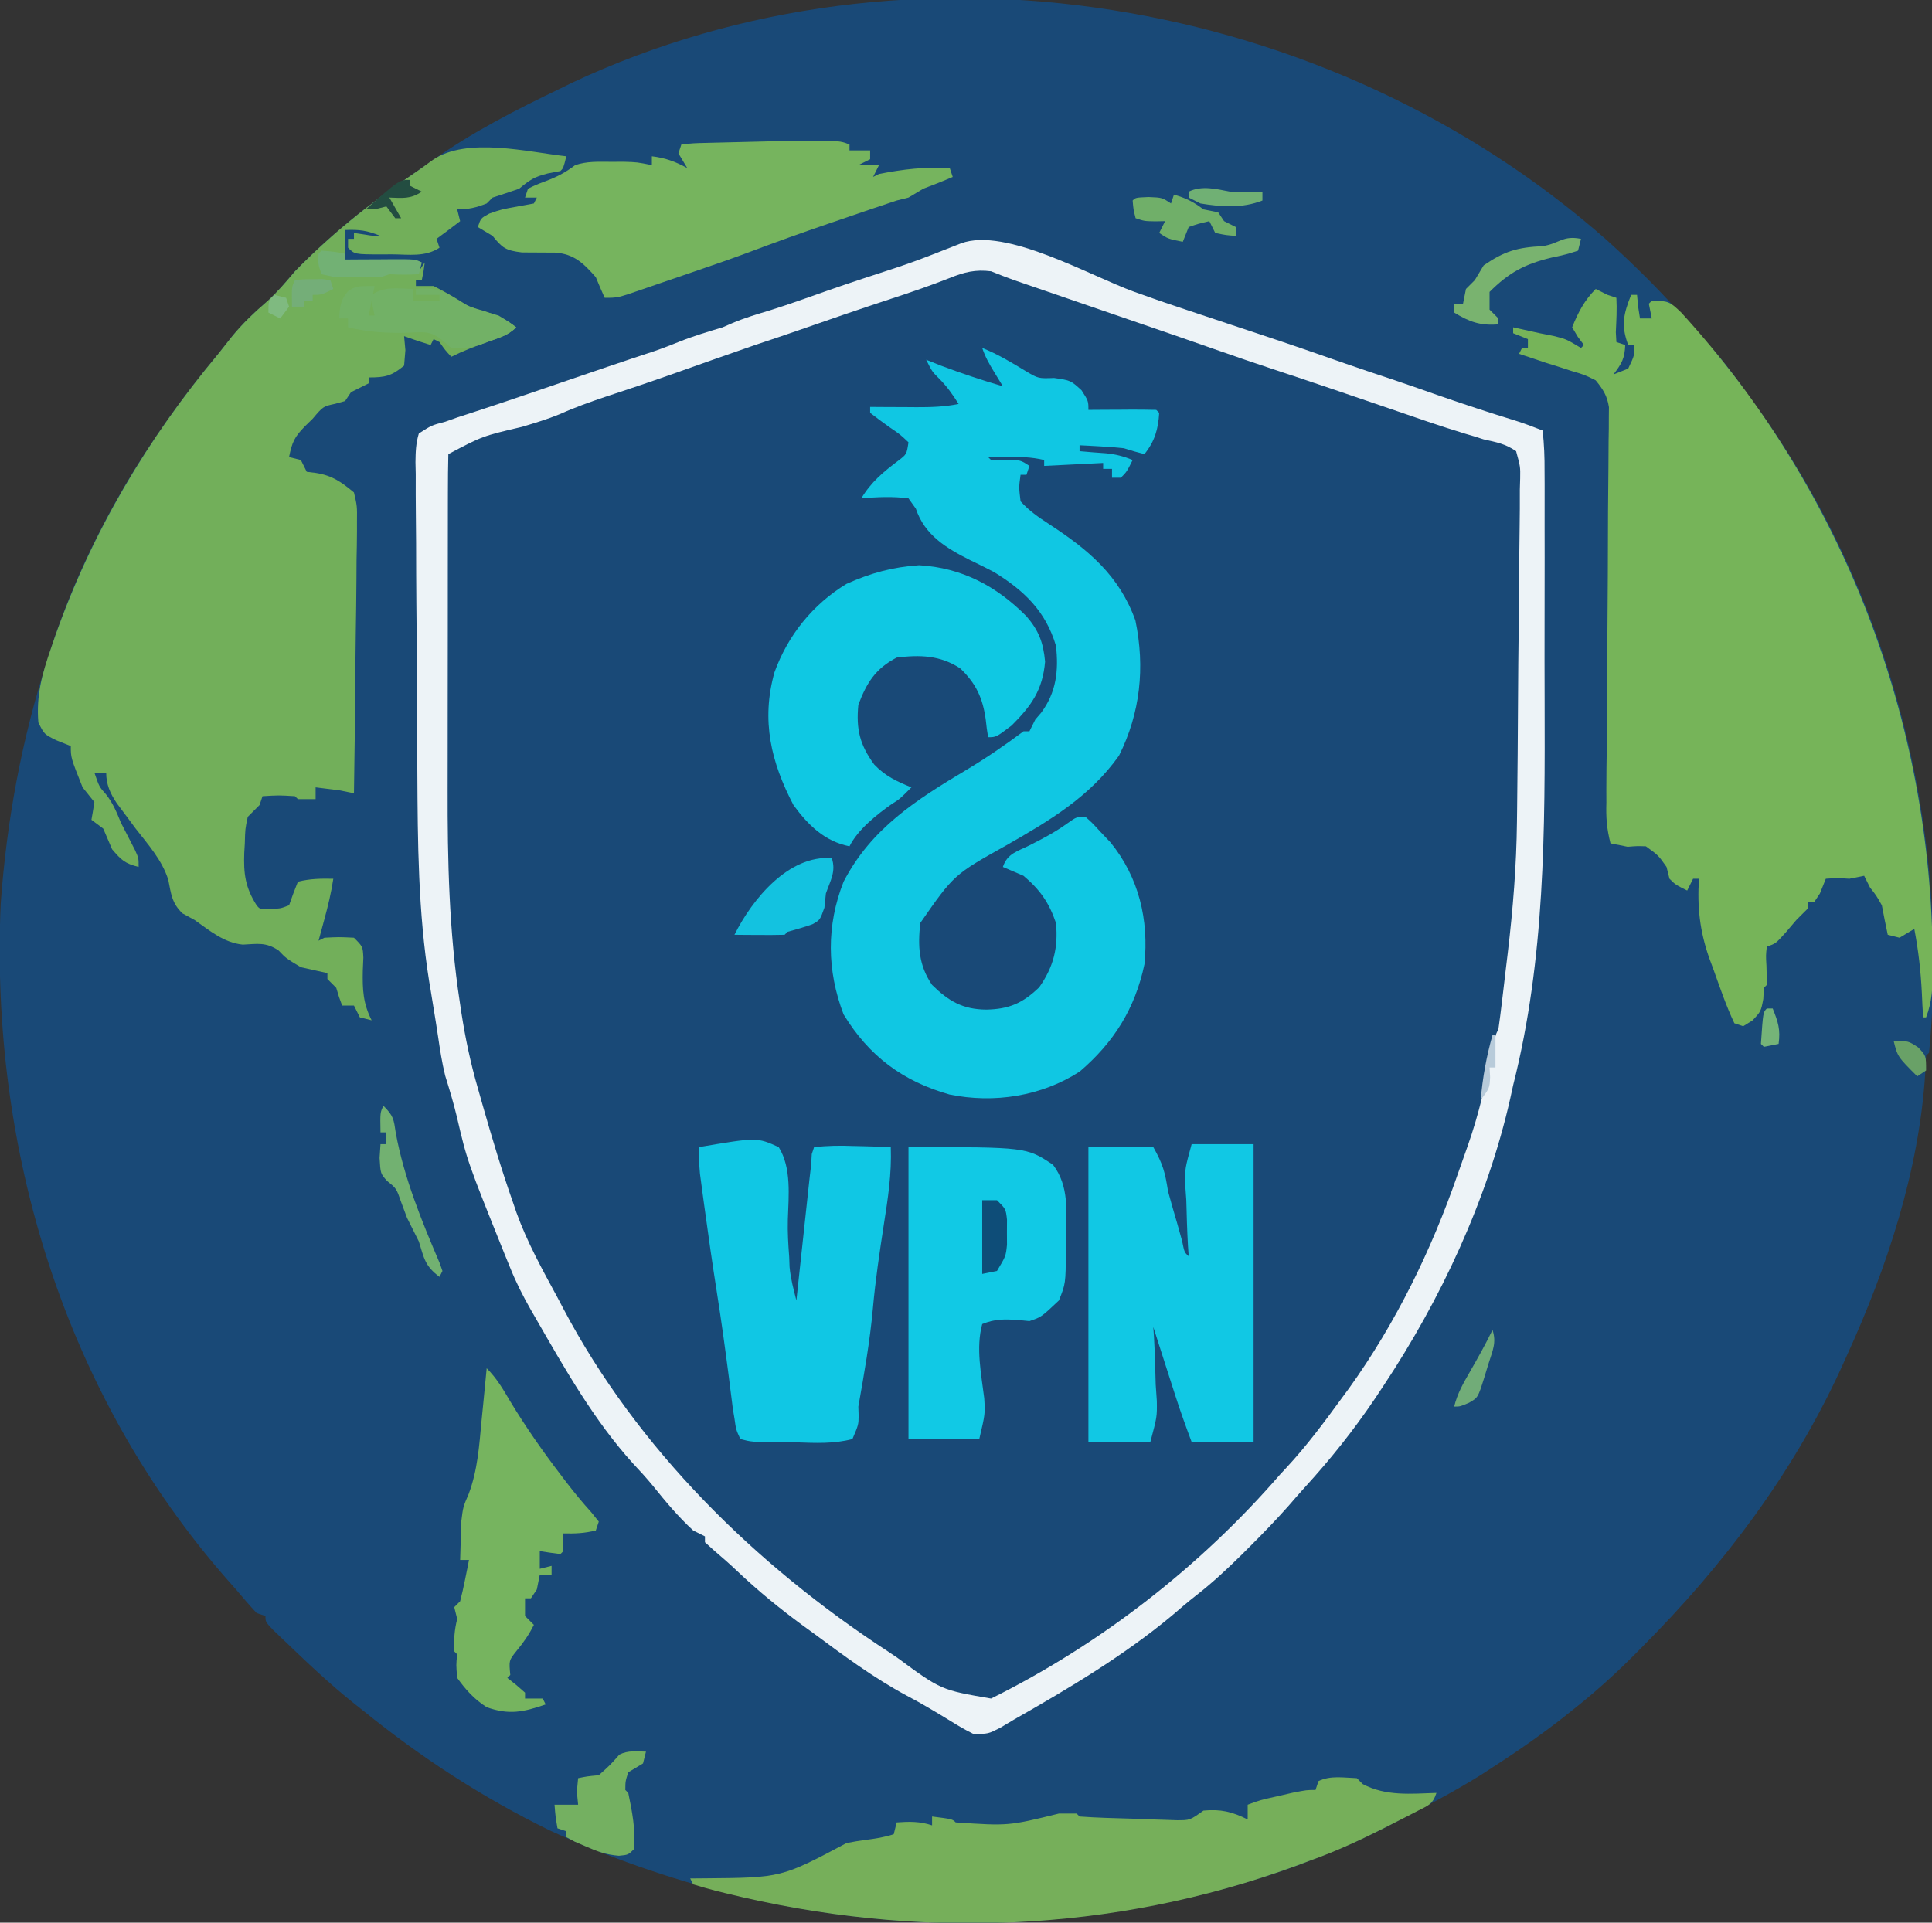 <?xml version="1.0" encoding="UTF-8"?>
<svg version="1.1" xmlns="http://www.w3.org/2000/svg" width="655" height="652">
<rect width="100%" height="100%" fill="#333333" stroke="none"/>
<path d="M0 0 C9.552 8.658 18.618 17.627 27.047 27.387 C29.024 29.493 31.003 31.597 32.984 33.699 C38.181 39.316 42.689 45.112 47.047 51.387 C48.197 52.953 48.197 52.953 49.371 54.551 C95.463 117.502 116.473 197.827 109.047 275.387 C108.717 275.717 108.387 276.047 108.047 276.387 C107.908 278.447 107.813 280.511 107.734 282.574 C105.628 315.601 94.723 348.494 81.047 378.387 C80.357 379.912 79.668 381.437 78.957 383.008 C62.616 418.417 39.302 449.221 11.922 476.762 C10.825 477.868 9.729 478.973 8.599 480.113 C2.05 486.636 -4.677 492.688 -11.953 498.387 C-13.072 499.283 -14.191 500.179 -15.344 501.102 C-23.289 507.278 -31.483 512.954 -39.953 518.387 C-41.008 519.069 -42.062 519.751 -43.148 520.453 C-51.994 525.963 -61.215 530.764 -70.453 535.574 C-71.747 536.252 -73.04 536.929 -74.373 537.627 C-83.049 542.098 -91.828 545.93 -100.953 549.387 C-102.567 550.004 -104.181 550.622 -105.844 551.258 C-188.738 581.043 -278.855 575.786 -358.641 539.074 C-381.403 527.934 -402.275 514.366 -421.953 498.387 C-423.311 497.319 -423.311 497.319 -424.695 496.23 C-433.228 489.445 -441.093 481.932 -448.953 474.387 C-450.102 473.287 -451.25 472.188 -452.434 471.055 C-454.953 468.387 -454.953 468.387 -454.953 466.387 C-455.943 466.057 -456.933 465.727 -457.953 465.387 C-460.366 462.769 -462.658 460.106 -464.953 457.387 C-465.834 456.393 -466.714 455.399 -467.621 454.375 C-523.179 391.184 -548.365 308.091 -544.711 224.871 C-542.707 196.819 -537.619 169.129 -528.953 142.387 C-528.41 140.653 -527.868 138.919 -527.309 137.133 C-515.306 100.716 -495.422 67.705 -470.953 38.387 C-469.39 36.408 -467.828 34.429 -466.266 32.449 C-462.636 28 -458.641 24.27 -454.309 20.516 C-450.873 17.411 -447.949 13.911 -444.953 10.387 C-432.999 -1.866 -420.103 -12.298 -405.957 -21.887 C-403.509 -23.553 -401.076 -25.241 -398.668 -26.965 C-385.022 -36.729 -370.054 -44.365 -354.953 -51.613 C-353.686 -52.236 -352.419 -52.859 -351.113 -53.5 C-236.388 -107.418 -94.034 -83.213 0 0 Z " fill="#194977" transform="translate(544.953,81.613)"/>
<path d="M0 0 C-1 4 -1 4 -2 5 C-3.402 5.268 -4.805 5.536 -6.25 5.812 C-10.98 6.995 -12.395 8.026 -16 11 C-18.988 12.036 -21.987 13.039 -25 14 C-25.66 14.66 -26.32 15.32 -27 16 C-30.632 17.421 -33.055 18 -37 18 C-36.67 19.32 -36.34 20.64 -36 22 C-38.647 24.026 -41.313 26.027 -44 28 C-43.67 28.99 -43.34 29.98 -43 31 C-47.845 34.23 -53.413 33.286 -59.062 33.25 C-60.877 33.262 -60.877 33.262 -62.729 33.273 C-71.747 33.253 -71.747 33.253 -74 31 C-74 30.01 -74 29.02 -74 28 C-73.34 28 -72.68 28 -72 28 C-72 27.34 -72 26.68 -72 26 C-70.329 26.247 -70.329 26.247 -68.625 26.5 C-65.28 27.046 -65.28 27.046 -63 27 C-67.685 25.126 -70.115 24.808 -75 25 C-75 27.64 -75 30.28 -75 33 C-77.64 33 -80.28 33 -83 33 C-83 35.31 -83 37.62 -83 40 C-79.813 40.027 -76.625 40.046 -73.438 40.062 C-70.775 40.08 -70.775 40.08 -68.059 40.098 C-63.899 40.017 -60.095 39.63 -56 39 C-54.02 39 -52.04 39 -50 39 C-49.34 38.01 -48.68 37.02 -48 36 C-48.375 39 -48.375 39 -49 42 C-49.66 42 -50.32 42 -51 42 C-51 42.66 -51 43.32 -51 44 C-49.02 44 -47.04 44 -45 44 C-40.813 46.121 -36.902 48.398 -33 51 C-31.412 51.454 -29.824 51.907 -28.188 52.375 C-23.669 53.791 -20.714 55.165 -17 58 C-19.869 60.869 -23.073 61.625 -26.875 63 C-31.057 64.518 -35.018 66.009 -39 68 C-41.125 65.688 -41.125 65.688 -43 63 C-43.66 62.67 -44.32 62.34 -45 62 C-45.33 62.66 -45.66 63.32 -46 64 C-49.028 63.088 -52.031 62.087 -55 61 C-54.783 63.351 -54.783 63.351 -54.562 65.75 C-54.707 67.483 -54.851 69.215 -55 71 C-59.297 74.538 -61.397 75 -67 75 C-67 75.66 -67 76.32 -67 77 C-69 78 -71 79 -73 80 C-73.66 80.99 -74.32 81.98 -75 83 C-76.114 83.309 -77.228 83.619 -78.375 83.938 C-82.46 84.82 -82.46 84.82 -86 89 C-86.866 89.846 -87.733 90.691 -88.625 91.562 C-92.146 95.176 -92.983 96.915 -94 102 C-92.02 102.495 -92.02 102.495 -90 103 C-89.34 104.32 -88.68 105.64 -88 107 C-86.484 107.186 -86.484 107.186 -84.938 107.375 C-79.349 108.262 -76.336 110.396 -72 114 C-70.918 118.594 -70.918 118.594 -70.978 124.044 C-70.976 125.538 -70.976 125.538 -70.974 127.062 C-70.981 130.343 -71.05 133.619 -71.121 136.898 C-71.138 139.177 -71.151 141.455 -71.16 143.733 C-71.194 149.722 -71.282 155.708 -71.382 161.695 C-71.474 167.808 -71.515 173.922 -71.561 180.035 C-71.657 192.024 -71.811 204.012 -72 216 C-73.65 215.67 -75.3 215.34 -77 215 C-79.665 214.652 -82.331 214.317 -85 214 C-85 215.32 -85 216.64 -85 218 C-86.98 218 -88.96 218 -91 218 C-91.33 217.67 -91.66 217.34 -92 217 C-97.5 216.667 -97.5 216.667 -103 217 C-103.33 217.99 -103.66 218.98 -104 220 C-105.32 221.32 -106.64 222.64 -108 224 C-108.875 228.1 -108.875 228.1 -109 233 C-109.063 234.054 -109.126 235.109 -109.191 236.195 C-109.444 243.218 -108.877 247.89 -105 254 C-103.838 255.389 -103.838 255.389 -100.625 255.125 C-97.047 255.173 -97.047 255.173 -94 254 C-93.526 252.68 -93.051 251.36 -92.562 250 C-91.789 248.02 -91.789 248.02 -91 246 C-86.835 244.959 -83.273 244.929 -79 245 C-79.7 249.731 -80.808 254.261 -82.062 258.875 C-82.425 260.213 -82.787 261.551 -83.16 262.93 C-83.437 263.943 -83.714 264.956 -84 266 C-83.34 265.67 -82.68 265.34 -82 265 C-77.062 264.75 -77.062 264.75 -72 265 C-69 268 -69 268 -68.812 271.73 C-68.905 273.937 -68.905 273.937 -69 276.188 C-69.129 282.497 -68.931 287.26 -66 293 C-67.32 292.67 -68.64 292.34 -70 292 C-70.66 290.68 -71.32 289.36 -72 288 C-73.32 288 -74.64 288 -76 288 C-77.062 285.188 -77.062 285.188 -78 282 C-78.99 281.01 -79.98 280.02 -81 279 C-81 278.34 -81 277.68 -81 277 C-83.999 276.329 -86.999 275.663 -90 275 C-95 272 -95 272 -97.562 269.312 C-101.867 266.417 -104.68 267.099 -109.703 267.336 C-116.102 266.684 -120.873 262.621 -126 259 C-128.042 257.886 -128.042 257.886 -130.125 256.75 C-133.744 253.289 -133.992 250.172 -134.945 245.383 C-137.029 238.7 -141.757 233.466 -146 228 C-147.508 225.985 -149.009 223.965 -150.5 221.938 C-151.129 221.101 -151.758 220.264 -152.406 219.402 C-154.633 216.046 -156 213.062 -156 209 C-157.32 209 -158.64 209 -160 209 C-158.378 213.779 -158.378 213.779 -156.062 216.375 C-153.648 219.448 -152.494 222.381 -151 226 C-149.425 229.122 -147.824 232.228 -146.207 235.328 C-145 238 -145 238 -145 241 C-149.669 239.833 -150.928 238.624 -154 235 C-155.005 232.669 -156.005 230.336 -157 228 C-158.32 227.01 -159.64 226.02 -161 225 C-160.835 224.051 -160.67 223.102 -160.5 222.125 C-160.335 221.094 -160.17 220.062 -160 219 C-161.327 217.329 -162.662 215.663 -164 214 C-168 203.966 -168 203.966 -168 200 C-169.65 199.34 -171.3 198.68 -173 198 C-177 196 -177 196 -179 192 C-179.736 182.824 -177.753 175.565 -174.75 166.938 C-174.302 165.628 -173.854 164.319 -173.392 162.97 C-160.956 127.563 -142.001 95.758 -118 67 C-116.437 65.021 -114.875 63.042 -113.312 61.062 C-109.683 56.614 -105.688 52.884 -101.355 49.129 C-97.92 46.024 -94.995 42.524 -92 39 C-79.993 26.693 -67.039 16.247 -52.832 6.613 C-50.274 4.869 -47.75 3.074 -45.262 1.23 C-33.688 -6.684 -12.994 -1.423 0 0 Z " fill="#72AF5A" transform="translate(192,53)"/>
<path d="M0 0 C1.32 0.66 2.64 1.32 4 2 C4.99 2.33 5.98 2.66 7 3 C7.219 6.913 6.989 10.742 6.812 14.656 C6.874 15.76 6.936 16.863 7 18 C7.99 18.33 8.98 18.66 10 19 C9.795 23.623 8.869 25.175 6 29 C7.65 28.34 9.3 27.68 11 27 C13.186 22.433 13.186 22.433 13 19 C12.34 19 11.68 19 11 19 C8.531 12.371 9.372 8.569 12 2 C12.66 2 13.32 2 14 2 C14.124 3.32 14.248 4.64 14.375 6 C14.581 7.32 14.787 8.64 15 10 C16.32 10 17.64 10 19 10 C18.505 7.525 18.505 7.525 18 5 C18.33 4.67 18.66 4.34 19 4 C24.66 4 25.102 4.287 29 8 C83.927 68.208 113.835 146.246 114.25 227.625 C114.259 228.757 114.269 229.889 114.278 231.055 C114.256 236.681 114.03 241.713 112 247 C111.67 247 111.34 247 111 247 C110.808 244.253 110.674 241.502 110.562 238.75 C110.199 231.335 109.401 224.284 108 217 C106.35 217.99 104.7 218.98 103 220 C101.68 219.67 100.36 219.34 99 219 C98.291 215.675 97.629 212.341 97 209 C95.116 205.672 95.116 205.672 93 203 C92.34 201.68 91.68 200.36 91 199 C89.35 199.33 87.7 199.66 86 200 C84.618 199.917 83.236 199.835 81.812 199.75 C80.554 199.833 79.296 199.915 78 200 C77.34 201.65 76.68 203.3 76 205 C75.34 205.99 74.68 206.98 74 208 C73.34 208 72.68 208 72 208 C72 208.66 72 209.32 72 210 C70.68 211.32 69.36 212.64 68 214 C66.824 215.382 65.649 216.764 64.438 218.188 C61 222 61 222 58 223 C57.671 226.017 57.671 226.017 57.875 229.5 C57.946 231.666 57.994 233.833 58 236 C57.67 236.33 57.34 236.66 57 237 C56.938 238.238 56.876 239.475 56.812 240.75 C56 245 56 245 53.125 248.062 C52.094 248.702 51.062 249.341 50 250 C49.01 249.67 48.02 249.34 47 249 C44.236 243.177 42.175 237.064 40 231 C39.483 229.605 38.966 228.21 38.434 226.773 C35.273 217.643 34.377 209.636 35 200 C34.34 200 33.68 200 33 200 C32.34 201.32 31.68 202.64 31 204 C27 202 27 202 25 200 C24.67 198.68 24.34 197.36 24 196 C21.254 192.084 21.254 192.084 17 189 C13.979 188.903 13.979 188.903 10.825 189.16 C7.942 188.586 7.942 188.586 5 188 C3.705 182.825 3.459 179.355 3.609 174.12 C3.604 172.657 3.599 171.194 3.594 169.686 C3.59 164.816 3.671 159.951 3.75 155.082 C3.76 151.712 3.764 148.343 3.763 144.973 C3.772 136.076 3.85 127.18 3.946 118.283 C4.087 104.059 4.128 89.834 4.164 75.61 C4.187 70.632 4.24 65.654 4.298 60.676 C4.318 57.627 4.337 54.577 4.355 51.527 C4.379 50.138 4.403 48.749 4.428 47.318 C4.431 46.041 4.435 44.763 4.438 43.447 C4.45 42.341 4.462 41.234 4.474 40.094 C3.875 36.184 2.486 34.048 0 31 C-3.821 29.09 -3.821 29.09 -8.188 27.812 C-9.696 27.321 -11.204 26.83 -12.758 26.324 C-14.158 25.887 -15.558 25.45 -17 25 C-18.836 24.381 -20.671 23.762 -22.562 23.125 C-23.697 22.754 -24.831 22.383 -26 22 C-25.67 21.34 -25.34 20.68 -25 20 C-24.34 20 -23.68 20 -23 20 C-23 19.01 -23 18.02 -23 17 C-25.475 16.01 -25.475 16.01 -28 15 C-28 14.34 -28 13.68 -28 13 C-25 13.667 -22 14.333 -19 15 C-17.433 15.309 -15.865 15.619 -14.25 15.938 C-10 17 -10 17 -5 20 C-4.67 19.67 -4.34 19.34 -4 19 C-4.681 18.093 -5.361 17.185 -6.062 16.25 C-6.702 15.178 -7.341 14.105 -8 13 C-5.986 7.965 -3.846 3.846 0 0 Z " fill="#76B459" transform="translate(541,98)"/>
<path d="M0 0 C5.812 2.105 11.642 4.127 17.514 6.058 C22.688 7.783 27.863 9.508 33.037 11.234 C36.416 12.359 39.796 13.482 43.178 14.601 C52.75 17.772 62.275 21.063 71.787 24.41 C76.982 26.222 82.199 27.959 87.424 29.683 C92.553 31.408 97.657 33.204 102.764 34.996 C111.682 38.121 120.646 41.049 129.678 43.832 C132.664 44.787 135.602 45.894 138.514 47.058 C139.026 51.797 139.195 56.177 139.161 60.923 C139.174 63.102 139.174 63.102 139.187 65.325 C139.209 70.173 139.195 75.019 139.178 79.867 C139.181 83.258 139.186 86.65 139.192 90.042 C139.2 97.194 139.189 104.345 139.166 111.497 C139.137 120.537 139.154 129.575 139.183 138.615 C139.303 182.656 139.391 226.085 128.514 269.058 C128.188 270.551 127.861 272.044 127.525 273.582 C119.731 308.071 103.97 341.723 84.514 371.058 C83.56 372.497 82.606 373.935 81.623 375.417 C74.398 386.114 66.552 395.956 57.85 405.476 C55.976 407.547 54.141 409.653 52.318 411.769 C48.115 416.508 43.744 421.02 39.264 425.496 C38.002 426.756 38.002 426.756 36.715 428.042 C31.693 433.015 26.614 437.758 21.029 442.101 C18.214 444.291 15.531 446.608 12.826 448.933 C-3.469 462.505 -22.087 473.592 -40.486 484.058 C-42.93 485.512 -42.93 485.512 -45.424 486.996 C-49.486 489.058 -49.486 489.058 -54.486 489.058 C-58.307 487.082 -58.307 487.082 -62.611 484.433 C-67.397 481.528 -72.146 478.645 -77.111 476.058 C-88.189 470.099 -98.405 462.548 -108.486 455.058 C-110.356 453.701 -110.356 453.701 -112.264 452.316 C-120.15 446.527 -127.531 440.504 -134.623 433.765 C-137.122 431.402 -139.674 429.154 -142.299 426.933 C-143.351 425.984 -144.403 425.036 -145.486 424.058 C-145.486 423.398 -145.486 422.738 -145.486 422.058 C-146.806 421.398 -148.126 420.738 -149.486 420.058 C-154.566 415.376 -158.867 410.231 -163.178 404.859 C-165.3 402.284 -167.511 399.861 -169.799 397.433 C-183.1 382.788 -193.093 365.072 -202.924 347.996 C-203.432 347.115 -203.941 346.234 -204.465 345.327 C-207.12 340.666 -209.49 336.035 -211.486 331.058 C-212.079 329.609 -212.672 328.16 -213.283 326.667 C-226.119 294.731 -226.119 294.731 -229.584 279.832 C-230.715 275.101 -232.114 270.471 -233.557 265.828 C-234.648 261.402 -235.319 256.98 -235.982 252.473 C-236.45 249.302 -236.959 246.142 -237.486 242.98 C-237.82 240.923 -238.153 238.865 -238.486 236.808 C-238.651 235.836 -238.816 234.864 -238.986 233.863 C-242.735 210.376 -242.874 186.664 -242.998 162.945 C-243.007 161.318 -243.017 159.691 -243.027 158.015 C-243.074 149.445 -243.108 140.875 -243.132 132.305 C-243.16 123.457 -243.239 114.611 -243.329 105.764 C-243.389 98.94 -243.409 92.116 -243.418 85.291 C-243.43 82.026 -243.457 78.761 -243.499 75.496 C-243.555 70.958 -243.554 66.423 -243.54 61.885 C-243.569 60.536 -243.598 59.187 -243.628 57.797 C-243.585 54.319 -243.501 51.386 -242.486 48.058 C-238.176 45.285 -238.176 45.285 -233.486 44.058 C-232.137 43.578 -230.788 43.098 -229.397 42.603 C-228.018 42.157 -226.638 41.71 -225.217 41.25 C-218.559 39.069 -211.916 36.854 -205.287 34.585 C-203.563 33.996 -201.839 33.406 -200.062 32.798 C-198.325 32.203 -196.588 31.609 -194.799 30.996 C-184.072 27.322 -173.345 23.654 -162.572 20.115 C-159.74 19.145 -156.953 18.045 -154.174 16.933 C-149.341 15 -144.471 13.547 -139.486 12.058 C-138.393 11.584 -137.3 11.109 -136.174 10.621 C-132.002 8.853 -127.739 7.591 -123.404 6.289 C-117.013 4.281 -110.716 2.011 -104.4 -0.219 C-100.274 -1.666 -96.139 -3.071 -91.986 -4.442 C-75.11 -9.937 -75.11 -9.937 -58.611 -16.442 C-43.516 -21.931 -15.131 -5.493 0 0 Z M-62.463 -4.684 C-69.027 -2.094 -75.656 0.178 -82.361 2.371 C-93.12 5.921 -103.834 9.583 -114.525 13.332 C-119.167 14.947 -123.824 16.505 -128.486 18.058 C-131.655 19.156 -134.822 20.26 -137.986 21.371 C-139.737 21.984 -141.487 22.598 -143.291 23.23 C-147.901 24.852 -152.506 26.485 -157.111 28.121 C-164.497 30.734 -171.922 33.218 -179.365 35.664 C-184.552 37.419 -189.68 39.244 -194.674 41.496 C-198.879 43.219 -203.164 44.505 -207.514 45.812 C-220.894 48.938 -220.894 48.938 -232.486 55.058 C-232.593 59.329 -232.633 63.583 -232.632 67.854 C-232.635 69.204 -232.638 70.554 -232.642 71.945 C-232.651 76.448 -232.653 80.95 -232.654 85.453 C-232.658 88.59 -232.661 91.728 -232.664 94.865 C-232.67 101.474 -232.672 108.083 -232.672 114.692 C-232.672 123.086 -232.685 131.481 -232.702 139.876 C-232.714 146.377 -232.716 152.877 -232.715 159.378 C-232.716 162.467 -232.721 165.556 -232.728 168.645 C-232.784 192.781 -232.266 216.901 -228.611 240.808 C-228.438 241.973 -228.264 243.138 -228.085 244.338 C-226.737 253.076 -224.955 261.563 -222.486 270.058 C-221.678 272.914 -221.678 272.914 -220.854 275.828 C-217.668 286.993 -214.354 298.107 -210.486 309.058 C-209.958 310.607 -209.958 310.607 -209.42 312.187 C-205.782 322.315 -200.602 331.615 -195.486 341.058 C-194.518 342.899 -194.518 342.899 -193.529 344.777 C-168.373 392.477 -128.305 431.801 -83.486 461.058 C-82.464 461.745 -81.442 462.432 -80.389 463.14 C-65.46 474.142 -65.46 474.142 -48.486 477.058 C-11.456 458.678 22.47 432.298 49.514 401.058 C50.18 400.343 50.847 399.627 51.533 398.89 C58.486 391.411 64.508 383.308 70.514 375.058 C71.287 374.009 72.061 372.96 72.857 371.878 C88.734 349.732 100.86 324.923 109.717 299.261 C110.831 296.035 111.963 292.815 113.123 289.605 C116.92 278.841 119.36 268.049 121.533 256.871 C122.514 252.058 122.514 252.058 123.514 250.058 C123.94 247.1 124.316 244.135 124.67 241.167 C124.888 239.342 125.106 237.517 125.33 235.636 C125.556 233.713 125.781 231.79 126.014 229.808 C126.239 227.931 126.465 226.054 126.697 224.121 C128.453 209.284 129.639 194.62 129.802 179.681 C129.82 178.32 129.837 176.958 129.856 175.556 C130.009 163.156 130.097 150.755 130.166 138.354 C130.212 130.037 130.28 121.722 130.398 113.405 C130.513 105.336 130.574 97.268 130.596 89.198 C130.614 86.125 130.651 83.053 130.707 79.981 C130.782 75.699 130.789 71.423 130.778 67.142 C130.816 65.869 130.854 64.596 130.893 63.285 C130.963 59.356 130.963 59.356 129.514 54.058 C125.853 51.554 122.962 51.045 118.514 50.058 C116.896 49.541 116.896 49.541 115.246 49.014 C114.334 48.747 113.422 48.479 112.482 48.203 C103.916 45.61 95.474 42.663 87.014 39.746 C73.535 35.115 60.045 30.53 46.514 26.058 C40.639 24.113 34.788 22.115 28.951 20.058 C20.005 16.92 11.043 13.825 2.076 10.746 C0.723 10.281 -0.629 9.816 -2.023 9.338 C-7.575 7.431 -13.127 5.525 -18.68 3.619 C-22.678 2.246 -26.676 0.871 -30.674 -0.504 C-31.891 -0.922 -33.107 -1.339 -34.361 -1.769 C-35.489 -2.158 -36.617 -2.546 -37.779 -2.946 C-38.764 -3.284 -39.749 -3.623 -40.764 -3.971 C-43.362 -4.898 -45.926 -5.918 -48.486 -6.942 C-53.819 -7.608 -57.582 -6.659 -62.463 -4.684 Z " fill="#EDF3F7" transform="translate(384.486,98.942)"/>
<path d="M0 0 C5.406 2.163 10.03 4.98 15 8 C19.057 10.375 19.057 10.375 24.375 10.188 C30 11 30 11 33.688 14.375 C36 18 36 18 36 21 C37.649 20.988 39.297 20.977 40.996 20.965 C43.143 20.955 45.29 20.946 47.438 20.938 C48.526 20.929 49.615 20.921 50.736 20.912 C53.491 20.904 56.246 20.948 59 21 C59.33 21.33 59.66 21.66 60 22 C59.67 27.508 58.5 31.671 55 36 C52.644 35.419 50.313 34.735 48 34 C45.36 33.724 42.713 33.516 40.062 33.375 C38.733 33.3 37.404 33.225 36.035 33.148 C34.533 33.075 34.533 33.075 33 33 C33 33.66 33 34.32 33 35 C35.974 35.264 38.95 35.521 41.93 35.715 C45.19 36.018 47.978 36.741 51 38 C49 42 49 42 47 44 C46.01 44 45.02 44 44 44 C44 43.01 44 42.02 44 41 C43.01 41 42.02 41 41 41 C41 40.34 41 39.68 41 39 C31.1 39.495 31.1 39.495 21 40 C21 39.34 21 38.68 21 38 C16.701 36.961 12.53 36.893 8.125 36.938 C6.973 36.947 5.82 36.956 4.633 36.965 C3.764 36.976 2.895 36.988 2 37 C2.33 37.33 2.66 37.66 3 38 C4.609 37.979 6.218 37.959 7.875 37.938 C13 38 13 38 16 40 C15.67 40.99 15.34 41.98 15 43 C14.34 43 13.68 43 13 43 C12.415 47.248 12.415 47.248 13 52 C15.929 55.261 19.095 57.41 22.75 59.793 C35.981 68.424 46.516 77.224 51.938 92.438 C55.246 108.34 53.595 123.81 46.375 138.25 C36.449 152.22 22.93 160.225 8.25 168.625 C-9.598 178.609 -9.598 178.609 -21 195 C-21.863 202.842 -21.564 209.329 -17 216 C-11.383 221.515 -6.622 224.28 1.312 224.375 C9.07 224.226 13.681 222.232 19.312 216.812 C24.16 209.936 25.813 203.359 25 195 C22.659 188.069 19.575 183.724 14 179 C11.674 177.982 9.343 176.976 7 176 C8.537 171.389 11.872 170.763 16.125 168.625 C20.624 166.356 24.778 164.16 28.867 161.211 C32 159 32 159 35 159 C37.25 161 37.25 161 40 164 C41.155 165.217 42.31 166.434 43.5 167.688 C53.131 179.554 56.52 193.935 55 209 C51.804 224.054 44.65 235.443 33.062 245.375 C20.083 253.762 3.99 256.255 -11.094 253.16 C-26.948 248.667 -38.398 240.126 -47 226 C-52.697 211.123 -52.853 195.815 -47 181 C-37.646 162.93 -22.297 153.183 -5.339 143.063 C1.392 139.036 7.711 134.693 14 130 C14.66 130 15.32 130 16 130 C16.99 128.02 16.99 128.02 18 126 C18.639 125.257 19.279 124.515 19.938 123.75 C25.11 116.853 25.957 109.416 25 101 C21.491 89.208 14.181 82.263 4 76 C1.358 74.618 -1.308 73.282 -4 72 C-12.145 67.928 -19.505 63.486 -22.5 54.5 C-23.738 52.767 -23.738 52.767 -25 51 C-30.387 50.291 -35.597 50.548 -41 51 C-37.578 45.359 -33.569 42.079 -28.363 38.148 C-25.621 36.054 -25.621 36.054 -25 32 C-27.797 29.342 -27.797 29.342 -31.438 26.875 C-33.654 25.29 -35.85 23.674 -38 22 C-38 21.34 -38 20.68 -38 20 C-36.253 20.012 -34.507 20.023 -32.707 20.035 C-30.409 20.045 -28.111 20.054 -25.812 20.062 C-24.662 20.071 -23.512 20.079 -22.326 20.088 C-17.374 20.102 -12.871 19.974 -8 19 C-10.009 15.801 -11.947 13.053 -14.625 10.375 C-17 8 -17 8 -19 4 C-16.525 4.99 -16.525 4.99 -14 6 C-7.055 8.594 -0.126 10.935 7 13 C6.031 11.412 5.061 9.824 4.062 8.188 C2.375 5.423 1.026 3.079 0 0 Z " fill="#10C7E3" transform="translate(333,118)"/>
<path d="M0 0 C0.99 0.99 0.99 0.99 2 2 C9.892 6.188 18.329 5.266 27 5 C25.675 8.975 24.198 9.245 20.523 11.145 C19.385 11.736 18.247 12.328 17.074 12.937 C15.854 13.556 14.633 14.175 13.375 14.812 C12.135 15.446 10.896 16.08 9.619 16.733 C1.233 20.976 -7.136 24.857 -16 28 C-17.45 28.547 -18.9 29.093 -20.395 29.656 C-82.877 52.578 -149.648 54.873 -214 39 C-215.101 38.731 -216.201 38.461 -217.335 38.184 C-219.908 37.524 -222.458 36.772 -225 36 C-225.33 35.34 -225.66 34.68 -226 34 C-224.32 33.986 -222.641 33.972 -220.91 33.957 C-195.104 33.741 -195.104 33.741 -173 22 C-170.869 21.566 -168.718 21.224 -166.562 20.938 C-163.209 20.484 -160.212 20.071 -157 19 C-156.67 17.68 -156.34 16.36 -156 15 C-151.673 14.691 -148.135 14.622 -144 16 C-144 15.01 -144 14.02 -144 13 C-137.125 13.875 -137.125 13.875 -136 15 C-118.108 16.202 -118.108 16.202 -101 12 C-99.02 12 -97.04 12 -95 12 C-94.67 12.33 -94.34 12.66 -94 13 C-87.927 13.448 -81.836 13.564 -75.75 13.75 C-74.032 13.818 -72.313 13.887 -70.543 13.957 C-68.07 14.032 -68.07 14.032 -65.547 14.109 C-63.271 14.186 -63.271 14.186 -60.948 14.265 C-56.596 14.274 -56.596 14.274 -52 11 C-46.146 10.434 -42.237 11.382 -37 14 C-37 12.35 -37 10.7 -37 9 C-32.73 7.418 -32.73 7.418 -27.188 6.188 C-24.455 5.559 -24.455 5.559 -21.668 4.918 C-17 4 -17 4 -14 4 C-13.67 3.01 -13.34 2.02 -13 1 C-9.018 -0.991 -4.335 -0.148 0 0 Z " fill="#76AF5A" transform="translate(460,603)"/>
<path d="M0 0 C6.93 0 13.86 0 21 0 C21 33.33 21 66.66 21 101 C14.07 101 7.14 101 0 101 C-1.946 95.81 -3.791 90.703 -5.48 85.438 C-5.922 84.065 -6.363 82.692 -6.818 81.277 C-7.27 79.866 -7.722 78.454 -8.188 77 C-8.651 75.558 -9.114 74.115 -9.592 72.629 C-10.73 69.086 -11.866 65.544 -13 62 C-12.92 63.181 -12.841 64.363 -12.759 65.58 C-12.46 70.887 -12.322 76.186 -12.188 81.5 C-12.059 83.36 -11.931 85.22 -11.799 87.137 C-11.73 92.469 -11.73 92.469 -14 101 C-20.93 101 -27.86 101 -35 101 C-35 68 -35 35 -35 1 C-27.74 1 -20.48 1 -13 1 C-9.71 6.817 -8.987 9.641 -8 16 C-6.956 19.803 -5.872 23.595 -4.75 27.375 C-4.25 29.177 -3.75 30.979 -3.234 32.836 C-2.445 36.714 -2.445 36.714 -1 38 C-1.08 36.849 -1.159 35.698 -1.241 34.512 C-1.54 29.341 -1.678 24.178 -1.812 19 C-1.941 17.188 -2.069 15.375 -2.201 13.508 C-2.27 8.312 -2.27 8.312 0 0 Z " fill="#11C8E4" transform="translate(404,388)"/>
<path d="M0 0 C19.613 -3.328 19.613 -3.328 27 0 C31.389 7.02 30.356 16.553 30.102 24.529 C29.977 28.798 30.235 32.994 30.562 37.25 C30.605 38.39 30.648 39.529 30.691 40.703 C31.056 44.602 32.021 48.213 33 52 C33.146 50.638 33.292 49.276 33.443 47.873 C33.988 42.807 34.534 37.742 35.081 32.676 C35.318 30.486 35.553 28.296 35.788 26.106 C36.127 22.953 36.467 19.801 36.809 16.648 C37.013 14.753 37.217 12.857 37.427 10.904 C37.711 8.476 37.711 8.476 38 6 C38.07 4.802 38.141 3.605 38.213 2.371 C38.473 1.589 38.732 0.806 39 0 C43.541 -0.46 47.539 -0.56 52.062 -0.375 C53.298 -0.348 54.534 -0.321 55.807 -0.293 C58.872 -0.222 61.936 -0.114 65 0 C65.336 8.992 64.026 17.507 62.625 26.375 C61.184 35.78 59.779 45.143 58.938 54.625 C57.928 65.861 55.975 76.898 54 88 C54.032 89.03 54.064 90.059 54.098 91.12 C54.062 94.145 54.062 94.145 52 99 C45.684 100.671 39.489 100.345 33 100.125 C31.213 100.134 29.427 100.143 27.586 100.152 C17.786 99.996 17.786 99.996 14 99 C12.531 95.829 12.531 95.829 12 92 C11.825 90.965 11.65 89.93 11.469 88.864 C11.338 87.809 11.206 86.755 11.07 85.668 C10.917 84.471 10.764 83.274 10.605 82.041 C10.447 80.769 10.288 79.498 10.125 78.188 C8.87 68.437 7.537 58.71 6 49 C4.47 39.265 3.068 29.516 1.75 19.75 C1.575 18.47 1.399 17.19 1.219 15.871 C1.059 14.671 0.899 13.471 0.734 12.234 C0.592 11.174 0.45 10.115 0.304 9.022 C0.003 6.028 0 3.009 0 0 Z " fill="#10C7E4" transform="translate(237,389)"/>
<path d="M0 0 C0 0.66 0 1.32 0 2 C2.31 2 4.62 2 7 2 C7 2.99 7 3.98 7 5 C5.68 5.66 4.36 6.32 3 7 C5.31 7 7.62 7 10 7 C9.34 8.32 8.68 9.64 8 11 C8.66 10.67 9.32 10.34 10 10 C18.145 8.39 25.695 7.511 34 8 C34.33 8.99 34.66 9.98 35 11 C31.705 12.425 28.365 13.748 25 15 C23.35 15.99 21.7 16.98 20 18 C18.02 18.495 18.02 18.495 16 19 C9.897 21.005 3.827 23.106 -2.25 25.188 C-4.74 26.035 -4.74 26.035 -7.281 26.9 C-16.313 29.99 -25.282 33.198 -34.208 36.582 C-40.349 38.878 -46.547 41.004 -52.75 43.125 C-53.96 43.541 -55.171 43.958 -56.418 44.387 C-58.799 45.204 -61.181 46.019 -63.564 46.829 C-65.853 47.609 -68.138 48.397 -70.42 49.194 C-78.558 52 -78.558 52 -83 52 C-84.044 49.686 -85.037 47.349 -86 45 C-90.173 40.292 -93.331 37.117 -99.809 36.664 C-103.559 36.638 -107.309 36.617 -111.059 36.602 C-116.556 35.932 -117.623 35.155 -121 31 C-122.65 30.01 -124.3 29.02 -126 28 C-125 25 -125 25 -122.125 23.438 C-118 22 -118 22 -112.125 20.938 C-110.434 20.628 -108.743 20.319 -107 20 C-106.67 19.34 -106.34 18.68 -106 18 C-107.32 18 -108.64 18 -110 18 C-109.67 17.01 -109.34 16.02 -109 15 C-106.418 13.719 -106.418 13.719 -103.188 12.5 C-99.12 10.954 -96.551 9.663 -93 7 C-88.971 5.657 -85.37 5.868 -81.125 5.875 C-78.747 5.871 -78.747 5.871 -76.32 5.867 C-72 6 -72 6 -67 7 C-67 6.01 -67 5.02 -67 4 C-62.435 4.543 -59.027 5.795 -55 8 C-55.99 6.35 -56.98 4.7 -58 3 C-57.67 2.01 -57.34 1.02 -57 0 C-52.957 -0.441 -52.957 -0.441 -47.812 -0.562 C-4.115 -1.666 -4.115 -1.666 0 0 Z " fill="#76B45E" transform="translate(288,49)"/>
<path d="M0 0 C14.54 0.845 26.247 7.098 36.375 17.312 C40.575 22.185 42.092 26.251 42.688 32.688 C41.854 42.354 38.016 47.672 31.375 54.312 C26.107 58.312 26.107 58.312 23.375 58.312 C23.021 56.326 22.77 54.32 22.562 52.312 C21.546 45.017 19.289 40.081 13.875 34.938 C7.051 30.502 0.223 30.336 -7.625 31.312 C-14.826 35.061 -17.765 39.805 -20.625 47.312 C-21.425 55.611 -20.131 60.883 -15.25 67.562 C-11.517 71.474 -7.612 73.318 -2.625 75.312 C-6.625 79.312 -6.625 79.312 -9.25 80.938 C-14.412 84.57 -20.757 89.577 -23.625 95.312 C-32.044 93.629 -37.653 88.122 -42.625 81.312 C-50.221 66.775 -53.63 52.641 -49.062 36.312 C-44.519 23.767 -36.079 13.26 -24.625 6.312 C-16.344 2.608 -9.034 0.61 0 0 Z " fill="#0FC8E3" transform="translate(311.625,191.688)"/>
<path d="M0 0 C40 0 40 0 49 6 C54.563 13.301 53.52 21.922 53.375 30.688 C53.374 32.183 53.372 33.679 53.371 35.221 C53.282 46.296 53.282 46.296 51 52 C45.01 57.663 45.01 57.663 41 59 C39.748 58.877 38.497 58.755 37.207 58.629 C32.566 58.324 29.325 58.233 25 60 C22.795 68.11 24.683 76.956 25.684 85.186 C26 90.504 26 90.504 24 99 C16.08 99 8.16 99 0 99 C0 66.33 0 33.66 0 0 Z " fill="#11C9E5" transform="translate(308,389)"/>
<path d="M0 0 C3.464 3.464 5.505 7.03 8 11.25 C13.216 19.881 18.881 27.991 25 36 C25.672 36.886 26.343 37.771 27.035 38.684 C29.74 42.209 32.52 45.576 35.5 48.875 C36.325 49.906 37.15 50.938 38 52 C37.67 52.99 37.34 53.98 37 55 C33.127 55.968 29.964 56.076 26 56 C26 57.98 26 59.96 26 62 C25.67 62.33 25.34 62.66 25 63 C22.661 62.713 20.326 62.381 18 62 C18 63.98 18 65.96 18 68 C19.98 67.505 19.98 67.505 22 67 C22 67.99 22 68.98 22 70 C20.68 70 19.36 70 18 70 C17.67 71.65 17.34 73.3 17 75 C16.34 75.99 15.68 76.98 15 78 C14.34 78 13.68 78 13 78 C13 79.98 13 81.96 13 84 C13.99 84.99 14.98 85.98 16 87 C14.244 90.512 12.464 92.997 10 96 C7.538 99.092 7.538 99.092 8 104 C7.67 104.33 7.34 104.66 7 105 C8.485 106.176 8.485 106.176 10 107.375 C10.99 108.241 11.98 109.108 13 110 C13 110.66 13 111.32 13 112 C14.98 112 16.96 112 19 112 C19.495 112.99 19.495 112.99 20 114 C12.375 116.611 7.588 117.625 0 114.938 C-4.288 112.168 -7.009 109.128 -10 105 C-10.375 100.562 -10.375 100.562 -10 97 C-10.33 96.67 -10.66 96.34 -11 96 C-11.15 92.017 -10.972 88.889 -10 85 C-10.33 83.68 -10.66 82.36 -11 81 C-10.01 80.01 -10.01 80.01 -9 79 C-8.384 76.643 -7.853 74.264 -7.375 71.875 C-7.115 70.594 -6.854 69.312 -6.586 67.992 C-6.393 67.005 -6.199 66.017 -6 65 C-6.99 65 -7.98 65 -9 65 C-8.939 62.208 -8.85 59.416 -8.75 56.625 C-8.704 55.07 -8.657 53.516 -8.609 51.914 C-8 47 -8 47 -6.094 42.594 C-3.07 34.516 -2.55 26.423 -1.75 17.875 C-1.577 16.155 -1.405 14.436 -1.227 12.664 C-0.805 8.444 -0.396 4.223 0 0 Z " fill="#76B45F" transform="translate(165,464)"/>
<path d="M0 0 C-0.66 3.3 -1.32 6.6 -2 10 C-1.34 10 -0.68 10 0 10 C-0.34 8.329 -0.34 8.329 -0.688 6.625 C-0.791 5.429 -0.894 4.232 -1 3 C3.5 -0 7.716 0.876 13 1 C13 2.32 13 3.64 13 5 C15.97 5 18.94 5 22 5 C22 4.34 22 3.68 22 3 C19.36 3 16.72 3 14 3 C14 2.34 14 1.68 14 1 C20.567 0.27 23.96 1.898 29.414 5.48 C33.344 7.79 37.641 8.738 42 10 C45.625 12.188 45.625 12.188 48 14 C45.357 16.643 42.762 17.358 39.25 18.625 C38.038 19.071 36.827 19.517 35.578 19.977 C32 21 32 21 26 21 C25.054 20.179 24.108 19.358 23.133 18.512 C19.089 15.269 16.98 15.535 11.875 15.812 C4.553 16.028 -1.868 15.715 -9 14 C-9 13.01 -9 12.02 -9 11 C-9.99 11 -10.98 11 -12 11 C-11.764 6.916 -11.59 4.658 -8.812 1.562 C-6 0 -6 0 0 0 Z " fill="#72B166" transform="translate(127,97)"/>
<path d="M0 0 C-0.33 1.32 -0.66 2.64 -1 4 C-2.65 4.99 -4.3 5.98 -6 7 C-6.981 10.047 -6.981 10.047 -7 13 C-6.67 13.33 -6.34 13.66 -6 14 C-4.655 20.408 -3.522 26.422 -4 33 C-6 35 -6 35 -9.16 35.305 C-13.454 34.964 -16.507 33.863 -20.438 32.125 C-21.674 31.591 -22.91 31.058 -24.184 30.508 C-25.113 30.01 -26.042 29.513 -27 29 C-27 28.34 -27 27.68 -27 27 C-27.99 26.67 -28.98 26.34 -30 26 C-30.688 21.938 -30.688 21.938 -31 18 C-28.36 18 -25.72 18 -23 18 C-23.144 16.536 -23.289 15.071 -23.438 13.562 C-23.293 12.057 -23.149 10.551 -23 9 C-19.938 8.375 -19.938 8.375 -16 8 C-12.187 4.604 -12.187 4.604 -9 1 C-6.043 -0.478 -3.258 -0.06 0 0 Z " fill="#74B061" transform="translate(219,594)"/>
<path d="M0 0 C1.507 4.521 -0.463 7.559 -2 12 C-2.165 13.588 -2.33 15.176 -2.5 16.812 C-4 21 -4 21 -6.535 22.418 C-9.313 23.411 -12.156 24.216 -15 25 C-15.33 25.33 -15.66 25.66 -16 26 C-18.853 26.073 -21.708 26.084 -24.562 26.062 C-26.131 26.053 -27.7 26.044 -29.316 26.035 C-30.532 26.024 -31.748 26.012 -33 26 C-26.953 13.906 -14.675 -1.087 0 0 Z " fill="#13C2E0" transform="translate(282,291)"/>
<path d="M0 0 C-0.33 1.32 -0.66 2.64 -1 4 C-4.973 5.273 -4.973 5.273 -10.062 6.375 C-19.116 8.569 -24.43 11.43 -31 18 C-31 19.98 -31 21.96 -31 24 C-30.01 24.99 -29.02 25.98 -28 27 C-28 27.66 -28 28.32 -28 29 C-34.049 29.504 -37.84 28.168 -43 25 C-43 24.01 -43 23.02 -43 22 C-42.01 22 -41.02 22 -40 22 C-39.67 20.35 -39.34 18.7 -39 17 C-38.01 16.01 -37.02 15.02 -36 14 C-35.01 12.35 -34.02 10.7 -33 9 C-25.942 4.147 -21.567 2.884 -13.008 2.477 C-7.241 1.563 -6.24 -1.248 0 0 Z " fill="#79B36F" transform="translate(536,81)"/>
<path d="M0 0 C4.154 1.227 6.437 2.328 10 5 C12.475 5.495 12.475 5.495 15 6 C15.99 7.485 15.99 7.485 17 9 C18.32 9.66 19.64 10.32 21 11 C21 11.99 21 12.98 21 14 C17.625 13.75 17.625 13.75 14 13 C13.34 11.68 12.68 10.36 12 9 C8.141 9.911 8.141 9.911 5 11 C4.34 12.65 3.68 14.3 3 16 C-2 15 -2 15 -5 13 C-4.34 11.68 -3.68 10.36 -3 9 C-4.093 9.021 -5.186 9.041 -6.312 9.062 C-10 9 -10 9 -13 8 C-13.75 5 -13.75 5 -14 2 C-13 1 -13 1 -8.625 0.812 C-4 1 -4 1 -1 3 C-0.67 2.01 -0.34 1.02 0 0 Z " fill="#70AF69" transform="translate(398,66)"/>
<path d="M0 0 C3.463 3.463 3.487 4.553 4.188 9.25 C6.975 24.447 13.016 39.171 19.066 53.332 C19.374 54.212 19.683 55.093 20 56 C19.67 56.66 19.34 57.32 19 58 C14.055 54.291 13.81 51.808 12 46 C10.684 43.325 9.35 40.658 8 38 C7.041 35.432 7.041 35.432 6.062 32.812 C4.402 28.018 4.402 28.018 1.25 25.5 C-1 23 -1 23 -1.312 17.688 C-1.209 16.141 -1.106 14.594 -1 13 C-0.34 13 0.32 13 1 13 C1 11.68 1 10.36 1 9 C0.34 9 -0.32 9 -1 9 C-1.125 2.25 -1.125 2.25 0 0 Z " fill="#72B171" transform="translate(130,375)"/>
<path d="M0 0 C1.65 0 3.3 0 5 0 C8 3 8 3 8.398 6.617 C8.391 8.022 8.383 9.427 8.375 10.875 C8.383 12.275 8.39 13.675 8.398 15.117 C8 19 8 19 5 24 C3.35 24.33 1.7 24.66 0 25 C0 16.75 0 8.5 0 0 Z " fill="#0E4D78" transform="translate(333,407)"/>
<path d="M0 0 C4.062 0.312 4.062 0.312 8 1 C8 1.66 8 2.32 8 3 C10.564 2.983 10.564 2.983 13.18 2.965 C15.411 2.955 17.643 2.946 19.875 2.938 C21.567 2.925 21.567 2.925 23.293 2.912 C31.773 2.887 31.773 2.887 34 4 C33.67 5.32 33.34 6.64 33 8 C28.125 8.188 28.125 8.188 23 8 C22.01 8.33 21.02 8.66 20 9 C16.626 9.091 13.249 9.077 9.875 9 C8.057 8.979 6.24 8.959 4.367 8.938 C2.926 8.628 1.485 8.319 0 8 C-1.18 4.5 -1.18 4.5 -1 1 C-0.67 0.67 -0.34 0.34 0 0 Z " fill="#72B174" transform="translate(109,85)"/>
<path d="M0 0 C3.666 0.039 7.334 0.044 11 0 C11 0.99 11 1.98 11 3 C4.146 5.688 -2.854 5.172 -10 4 C-11.32 3.34 -12.64 2.68 -14 2 C-14 1.34 -14 0.68 -14 0 C-9.625 -2.187 -4.597 -0.919 0 0 Z " fill="#70B074" transform="translate(417,65)"/>
<path d="M0 0 C1.453 4.359 -0.036 7.15 -1.375 11.5 C-1.836 13.016 -2.298 14.532 -2.773 16.094 C-4.929 22.959 -4.929 22.959 -7.938 24.688 C-11 26 -11 26 -13 26 C-11.863 21.452 -9.962 18.187 -7.625 14.125 C-4.953 9.469 -2.346 4.829 0 0 Z " fill="#71AC78" transform="translate(506,451)"/>
<path d="M0 0 C2.688 -0.301 2.688 -0.301 6 -0.312 C7.093 -0.329 8.186 -0.346 9.312 -0.363 C10.199 -0.243 11.086 -0.124 12 0 C12.33 0.99 12.66 1.98 13 3 C9 5 9 5 6 5 C6 5.66 6 6.32 6 7 C5.01 7 4.02 7 3 7 C3 7.66 3 8.32 3 9 C1.68 9 0.36 9 -1 9 C-1.125 2.25 -1.125 2.25 0 0 Z " fill="#74AE78" transform="translate(100,95)"/>
<path d="M0 0 C5 0 5 0 8.312 2.188 C11 5 11 5 11 10 C10.01 10.66 9.02 11.32 8 12 C1.333 5.333 1.333 5.333 0 0 Z " fill="#69A167" transform="translate(642,353)"/>
<path d="M0 0 C0 0.66 0 1.32 0 2 C1.32 2.66 2.64 3.32 4 4 C0.144 6.571 -2.454 6.149 -7 6 C-5.68 8.31 -4.36 10.62 -3 13 C-3.66 13 -4.32 13 -5 13 C-5.99 11.68 -6.98 10.36 -8 9 C-9.32 9.33 -10.64 9.66 -12 10 C-12.99 10 -13.98 10 -15 10 C-3.636 0 -3.636 0 0 0 Z " fill="#234D41" transform="translate(139,61)"/>
<path d="M0 0 C0.66 0 1.32 0 2 0 C3.86 4.649 4.656 7.125 4 12 C2.35 12.33 0.7 12.66 -1 13 C-1.33 12.67 -1.66 12.34 -2 12 C-1.268 1.268 -1.268 1.268 0 0 Z " fill="#75B478" transform="translate(599,342)"/>
<path d="M0 0 C1.32 0.33 2.64 0.66 4 1 C4.33 1.99 4.66 2.98 5 4 C4.01 5.32 3.02 6.64 2 8 C0.68 7.34 -0.64 6.68 -2 6 C-2 2 -2 2 0 0 Z " fill="#7FBA80" transform="translate(93,100)"/>
<path d="M0 0 C0.33 0 0.66 0 1 0 C1 3.63 1 7.26 1 11 C0.34 11 -0.32 11 -1 11 C-0.938 12.072 -0.876 13.145 -0.812 14.25 C-1 18 -1 18 -4 22 C-3.366 14.517 -2.054 7.224 0 0 Z " fill="#B8CBDA" transform="translate(506,351)"/>
</svg>
